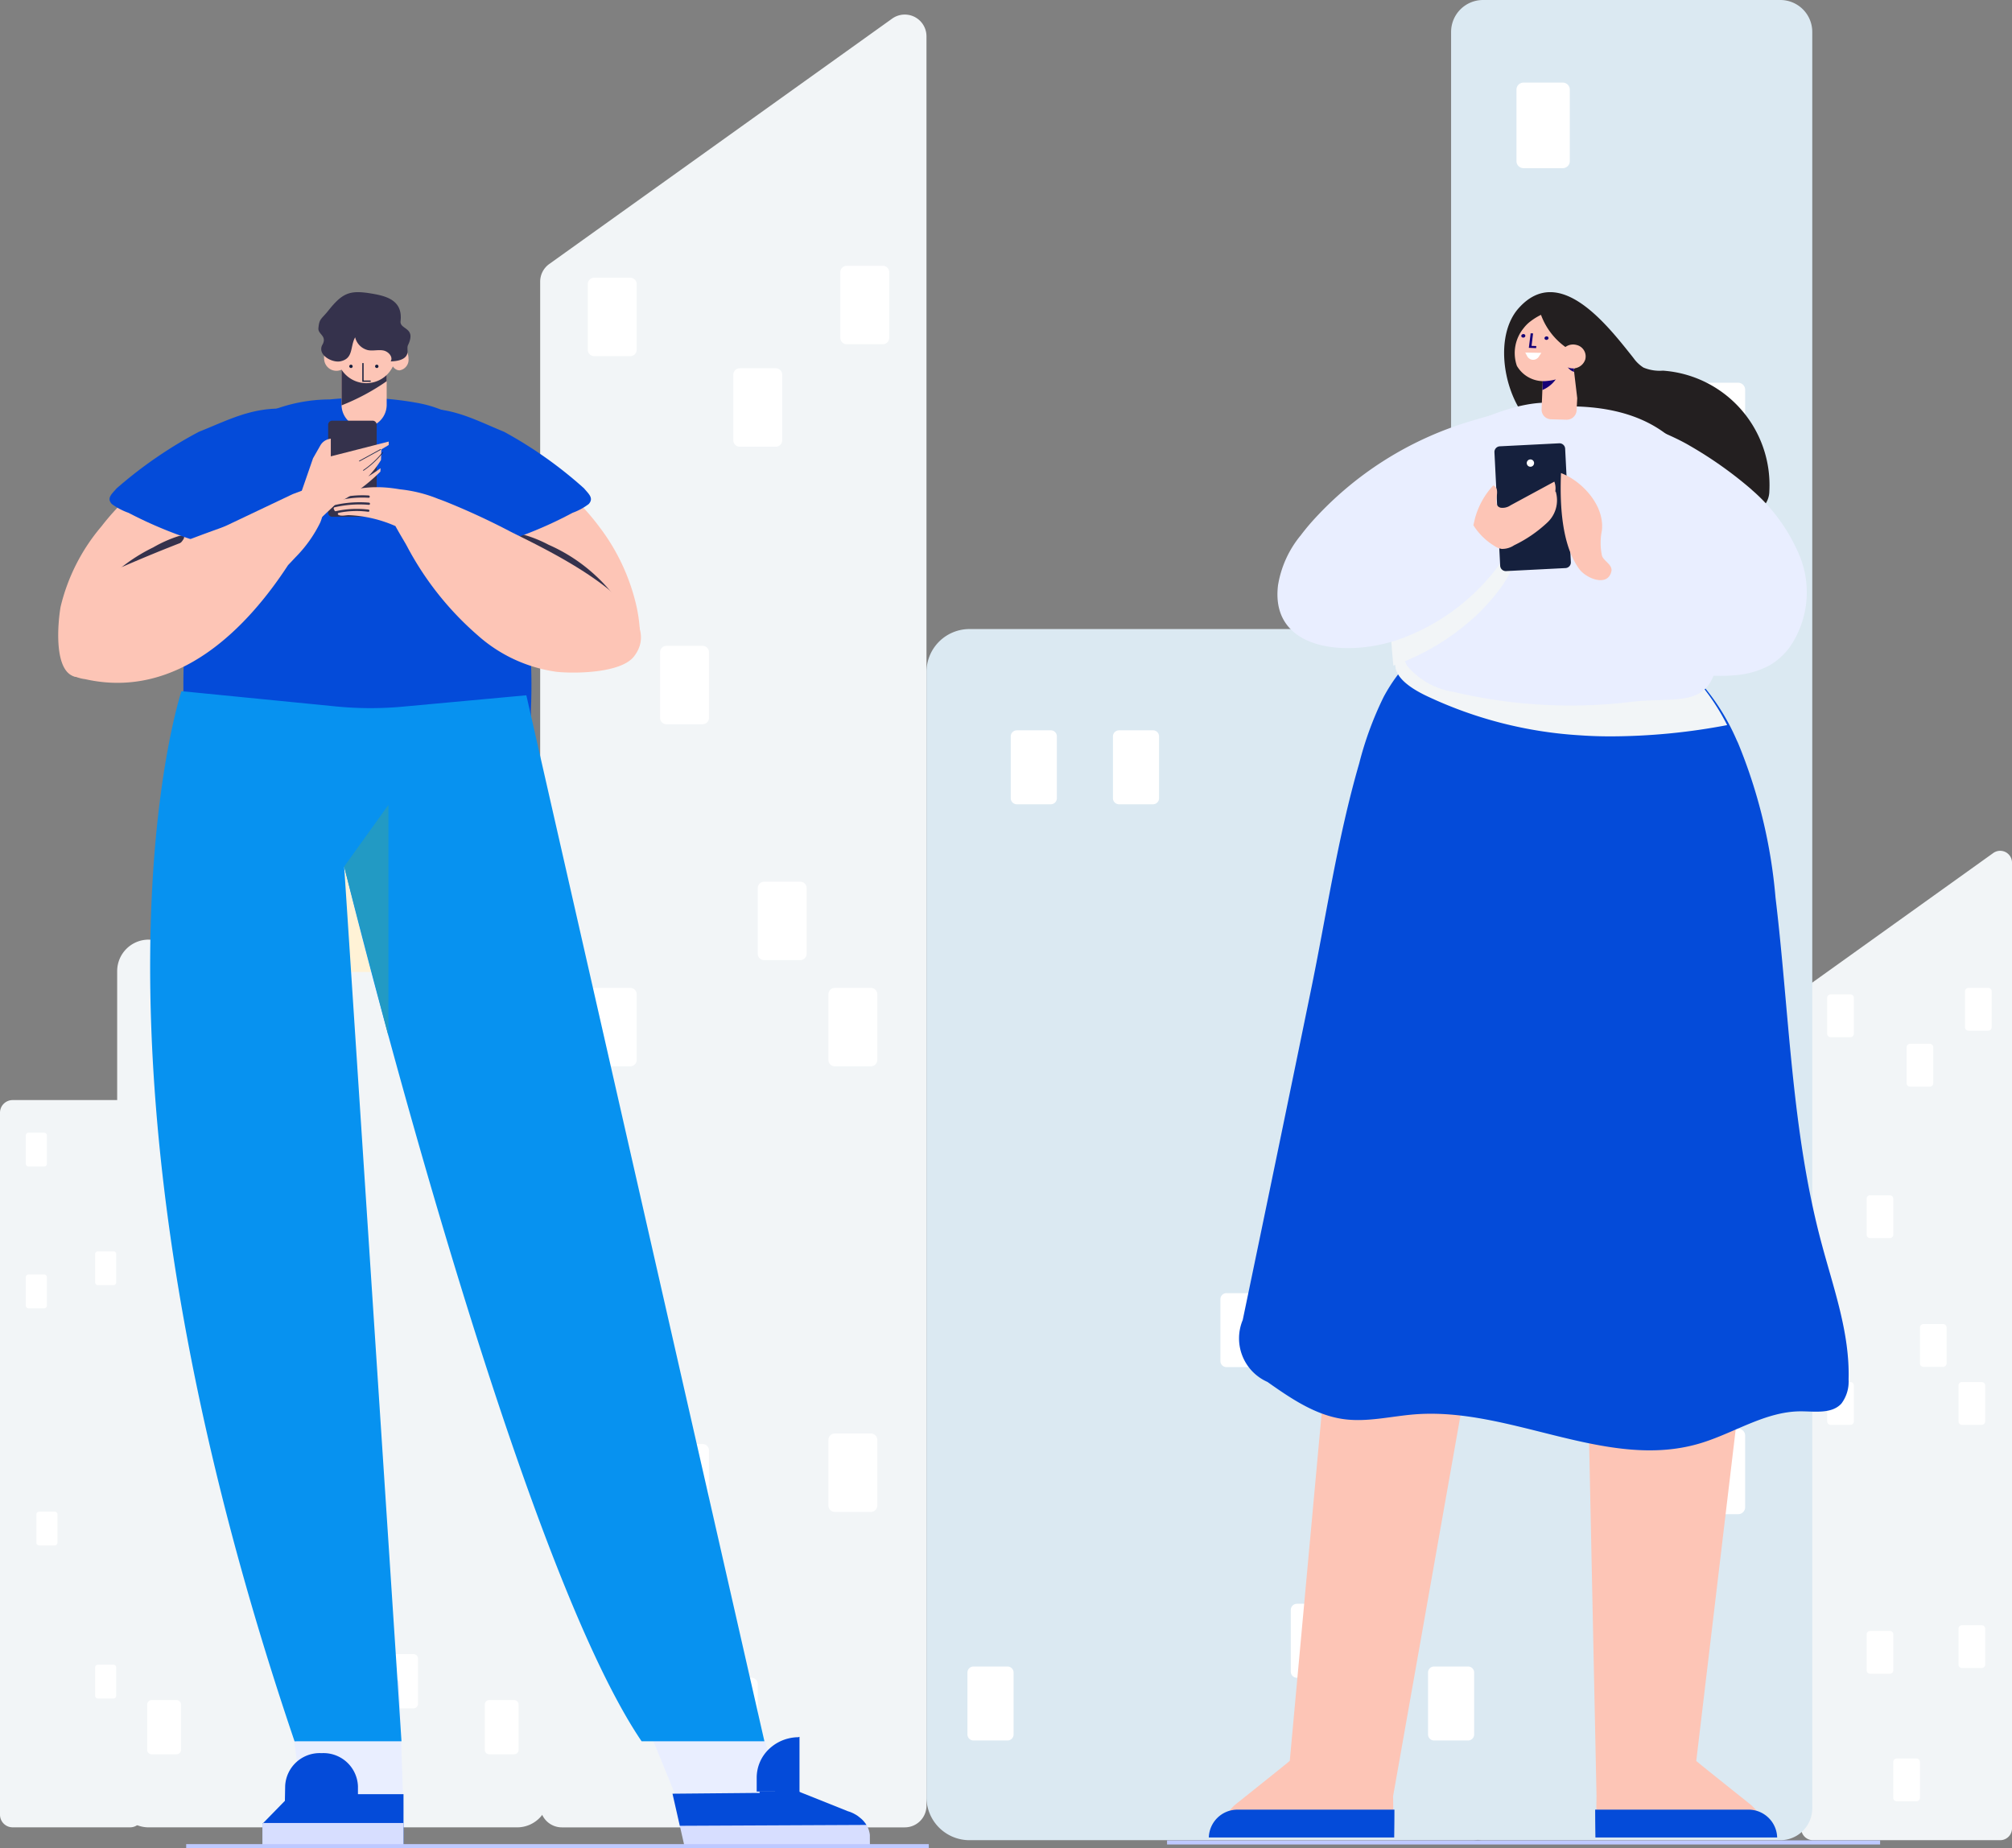 <svg id="Grupo_4804" data-name="Grupo 4804" xmlns="http://www.w3.org/2000/svg" xmlns:xlink="http://www.w3.org/1999/xlink" width="161.529" height="148.357" viewBox="0 0 161.529 148.357">
  <rect x="0" y="0" width="161.529" height="148.357" fill="#808080" stroke="none"/>
  <defs>
    <clipPath id="clip-path">
      <rect id="Retângulo_2062" data-name="Retângulo 2062" width="161.529" height="148.357" fill="none"/>
    </clipPath>
  </defs>
  <g id="Grupo_4803" data-name="Grupo 4803" clip-path="url(#clip-path)">
    <path id="Caminho_7010" data-name="Caminho 7010" d="M35.373,263.376h29.58a2.529,2.529,0,0,1,2.529,2.529v66.2a2.529,2.529,0,0,1-2.529,2.529H35.373a2.529,2.529,0,0,1-2.529-2.529V265.9a2.529,2.529,0,0,1,2.529-2.529" transform="translate(-23.437 -187.943)" fill="#f2f5f7"/>
    <path id="Caminho_7011" data-name="Caminho 7011" d="M62.769,187.43l6.857-32.924a1.494,1.494,0,0,1,2.918-.034L80.22,187.43Z" transform="translate(-44.791 -109.405)" fill="#fff2d6"/>
    <path id="Caminho_7012" data-name="Caminho 7012" d="M50.516,284.186h2a.356.356,0,0,1,.356.356v3.64a.356.356,0,0,1-.356.356h-2a.356.356,0,0,1-.356-.356v-3.64a.356.356,0,0,1,.356-.356" transform="translate(-35.794 -202.793)" fill="#fff"/>
    <path id="Caminho_7013" data-name="Caminho 7013" d="M71.51,284.186h2a.356.356,0,0,1,.356.356v3.64a.356.356,0,0,1-.356.356h-2a.356.356,0,0,1-.356-.356v-3.64a.356.356,0,0,1,.356-.356" transform="translate(-50.775 -202.793)" fill="#fff"/>
    <path id="Caminho_7014" data-name="Caminho 7014" d="M80.982,242.334h2a.356.356,0,0,1,.356.356v3.64a.356.356,0,0,1-.356.356h-2a.356.356,0,0,1-.356-.356v-3.64a.356.356,0,0,1,.356-.356" transform="translate(-57.534 -172.928)" fill="#fff"/>
    <path id="Caminho_7015" data-name="Caminho 7015" d="M93.59,200.174h2a.356.356,0,0,1,.356.356v3.64a.356.356,0,0,1-.356.356h-2a.356.356,0,0,1-.356-.356v-3.64a.356.356,0,0,1,.356-.356" transform="translate(-66.531 -142.843)" fill="#fff"/>
    <path id="Caminho_7016" data-name="Caminho 7016" d="M93.59,399.8h2a.356.356,0,0,1,.356.356v3.64a.356.356,0,0,1-.356.356h-2a.356.356,0,0,1-.356-.356v-3.64a.356.356,0,0,1,.356-.356" transform="translate(-66.531 -285.297)" fill="#fff"/>
    <path id="Caminho_7017" data-name="Caminho 7017" d="M41.62,476.5h2a.356.356,0,0,1,.356.356v3.64a.356.356,0,0,1-.356.356h-2a.356.356,0,0,1-.356-.356v-3.64a.356.356,0,0,1,.356-.356" transform="translate(-29.446 -340.026)" fill="#fff"/>
    <path id="Caminho_7018" data-name="Caminho 7018" d="M108.051,463.612h2a.356.356,0,0,1,.356.356v3.64a.356.356,0,0,1-.356.356h-2a.356.356,0,0,1-.356-.356v-3.64a.356.356,0,0,1,.356-.356" transform="translate(-76.85 -330.83)" fill="#fff"/>
    <path id="Caminho_7019" data-name="Caminho 7019" d="M136.248,476.5h2a.356.356,0,0,1,.356.356v3.64a.356.356,0,0,1-.356.356h-2a.356.356,0,0,1-.356-.356v-3.64a.356.356,0,0,1,.356-.356" transform="translate(-96.971 -340.026)" fill="#fff"/>
    <path id="Caminho_7020" data-name="Caminho 7020" d="M504.882,250.154v66.77a.951.951,0,0,0,.951.951h15.026a.951.951,0,0,0,.951-.951V239.4a.951.951,0,0,0-1.5-.773l-15.026,10.756a.951.951,0,0,0-.4.773" transform="translate(-360.28 -170.154)" fill="#f2f5f7"/>
    <path id="Caminho_7021" data-name="Caminho 7021" d="M551.088,276.888h1.581a.281.281,0,0,1,.281.281v2.874a.281.281,0,0,1-.281.282h-1.581a.281.281,0,0,1-.281-.281h0v-2.874a.281.281,0,0,1,.281-.281" transform="translate(-393.052 -197.585)" fill="#fff"/>
    <path id="Caminho_7022" data-name="Caminho 7022" d="M530.978,492.877h1.58a.281.281,0,0,1,.281.281v2.874a.281.281,0,0,1-.281.281h-1.58a.281.281,0,0,1-.281-.281v-2.874a.281.281,0,0,1,.281-.281" transform="translate(-378.701 -351.713)" fill="#fff"/>
    <path id="Caminho_7023" data-name="Caminho 7023" d="M512.452,278.711h1.581a.281.281,0,0,1,.281.281v2.874a.281.281,0,0,1-.28.282h-1.582a.281.281,0,0,1-.281-.281h0v-2.874a.281.281,0,0,1,.281-.281" transform="translate(-365.481 -198.886)" fill="#fff"/>
    <path id="Caminho_7024" data-name="Caminho 7024" d="M534.717,292.561h1.58a.281.281,0,0,1,.281.281v2.874a.281.281,0,0,1-.281.282h-1.581a.281.281,0,0,1-.281-.281h0v-2.874a.281.281,0,0,1,.281-.281" transform="translate(-381.369 -208.769)" fill="#fff"/>
    <path id="Caminho_7025" data-name="Caminho 7025" d="M512.452,387.359h1.581a.281.281,0,0,1,.281.281v2.874a.281.281,0,0,1-.281.282h-1.581a.281.281,0,0,1-.281-.281h0V387.64a.281.281,0,0,1,.281-.281" transform="translate(-365.481 -276.416)" fill="#fff"/>
    <path id="Caminho_7026" data-name="Caminho 7026" d="M549.266,387.359h1.581a.281.281,0,0,1,.281.281v2.874a.281.281,0,0,1-.281.282h-1.581a.281.281,0,0,1-.281-.281h0V387.64a.281.281,0,0,1,.281-.281" transform="translate(-391.751 -276.416)" fill="#fff"/>
    <path id="Caminho_7027" data-name="Caminho 7027" d="M549.266,455.519h1.581a.281.281,0,0,1,.281.281v2.874a.281.281,0,0,1-.281.282h-1.581a.281.281,0,0,1-.281-.281h0V455.8a.281.281,0,0,1,.281-.281" transform="translate(-391.751 -325.055)" fill="#fff"/>
    <path id="Caminho_7028" data-name="Caminho 7028" d="M538.457,371.107h1.58a.281.281,0,0,1,.281.281v2.874a.281.281,0,0,1-.281.281h-1.58a.281.281,0,0,1-.281-.281v-2.874a.281.281,0,0,1,.281-.281" transform="translate(-384.038 -264.819)" fill="#fff"/>
    <path id="Caminho_7029" data-name="Caminho 7029" d="M523.513,335.023h1.58a.281.281,0,0,1,.281.281v2.874a.281.281,0,0,1-.28.282h-1.582a.281.281,0,0,1-.281-.281h0V335.3a.281.281,0,0,1,.281-.281" transform="translate(-373.374 -239.07)" fill="#fff"/>
    <path id="Caminho_7030" data-name="Caminho 7030" d="M523.513,457.127h1.581a.281.281,0,0,1,.281.281v2.874a.281.281,0,0,1-.281.282h-1.581a.281.281,0,0,1-.281-.281h0v-2.874a.281.281,0,0,1,.281-.281" transform="translate(-373.374 -326.202)" fill="#fff"/>
    <path id="Caminho_7031" data-name="Caminho 7031" d="M151.413,25.521V147.855a1.742,1.742,0,0,0,1.741,1.742h27.531a1.742,1.742,0,0,0,1.742-1.742h0V5.813A1.742,1.742,0,0,0,179.671,4.4L152.141,24.1a1.741,1.741,0,0,0-.728,1.416" transform="translate(-108.047 -2.905)" fill="#f2f5f7"/>
    <path id="Caminho_7032" data-name="Caminho 7032" d="M236.066,74.5h2.895a.515.515,0,0,1,.515.515v5.266a.515.515,0,0,1-.515.515h-2.895a.515.515,0,0,1-.515-.515V75.016a.515.515,0,0,1,.515-.515" transform="translate(-168.087 -53.163)" fill="#fff"/>
    <path id="Caminho_7033" data-name="Caminho 7033" d="M199.22,470.231h2.895a.515.515,0,0,1,.515.515v5.266a.515.515,0,0,1-.515.515H199.22a.515.515,0,0,1-.515-.515v-5.266a.515.515,0,0,1,.515-.515" transform="translate(-141.794 -335.553)" fill="#fff"/>
    <path id="Caminho_7034" data-name="Caminho 7034" d="M165.278,77.84h2.895a.515.515,0,0,1,.515.515v5.266a.515.515,0,0,1-.515.515h-2.895a.515.515,0,0,1-.515-.515V78.355a.515.515,0,0,1,.515-.515" transform="translate(-117.574 -55.546)" fill="#fff"/>
    <path id="Caminho_7035" data-name="Caminho 7035" d="M206.071,103.217h2.895a.515.515,0,0,1,.515.515V109a.515.515,0,0,1-.515.515h-2.895a.515.515,0,0,1-.515-.515v-5.266a.515.515,0,0,1,.515-.515" transform="translate(-146.683 -73.655)" fill="#fff"/>
    <path id="Caminho_7036" data-name="Caminho 7036" d="M165.278,276.9h2.895a.515.515,0,0,1,.515.515v5.266a.515.515,0,0,1-.515.515h-2.895a.515.515,0,0,1-.515-.515v-5.266a.515.515,0,0,1,.515-.515" transform="translate(-117.574 -197.597)" fill="#fff"/>
    <path id="Caminho_7037" data-name="Caminho 7037" d="M232.727,276.9h2.895a.515.515,0,0,1,.515.515v5.266a.515.515,0,0,1-.515.515h-2.895a.515.515,0,0,1-.515-.515v-5.266a.515.515,0,0,1,.515-.515" transform="translate(-165.705 -197.597)" fill="#fff"/>
    <path id="Caminho_7038" data-name="Caminho 7038" d="M232.727,401.785h2.895a.515.515,0,0,1,.515.515v5.266a.515.515,0,0,1-.515.515h-2.895a.515.515,0,0,1-.515-.515V402.3a.515.515,0,0,1,.515-.515" transform="translate(-165.705 -286.711)" fill="#fff"/>
    <path id="Caminho_7039" data-name="Caminho 7039" d="M212.923,247.128h2.895a.515.515,0,0,1,.515.515v5.266a.515.515,0,0,1-.515.515h-2.895a.515.515,0,0,1-.515-.515v-5.266a.515.515,0,0,1,.515-.515" transform="translate(-151.573 -176.349)" fill="#fff"/>
    <path id="Caminho_7040" data-name="Caminho 7040" d="M185.543,181.014h2.895a.515.515,0,0,1,.515.515v5.266a.515.515,0,0,1-.515.515h-2.895a.515.515,0,0,1-.515-.515v-5.266a.515.515,0,0,1,.515-.515" transform="translate(-132.035 -129.17)" fill="#fff"/>
    <path id="Caminho_7041" data-name="Caminho 7041" d="M185.543,404.731h2.895a.515.515,0,0,1,.515.515v5.266a.515.515,0,0,1-.515.515h-2.895a.515.515,0,0,1-.515-.515v-5.266a.515.515,0,0,1,.515-.515" transform="translate(-132.035 -288.813)" fill="#fff"/>
    <path id="Caminho_7042" data-name="Caminho 7042" d="M1.013,308.333h9.433a1.013,1.013,0,0,1,1.013,1.013V365.7a1.013,1.013,0,0,1-1.013,1.013H1.013A1.013,1.013,0,0,1,0,365.7V309.346a1.013,1.013,0,0,1,1.013-1.013" transform="translate(0 -220.024)" fill="#f2f5f7"/>
    <path id="Caminho_7043" data-name="Caminho 7043" d="M7.464,317.483H8.712a.222.222,0,0,1,.222.222v2.27a.222.222,0,0,1-.222.222H7.464a.222.222,0,0,1-.222-.222V317.7a.222.222,0,0,1,.222-.222" transform="translate(-5.168 -226.553)" fill="#fff"/>
    <path id="Caminho_7044" data-name="Caminho 7044" d="M26.893,350.728h1.248a.222.222,0,0,1,.222.222v2.27a.222.222,0,0,1-.222.222H26.893a.222.222,0,0,1-.222-.222v-2.27a.222.222,0,0,1,.222-.222" transform="translate(-19.032 -250.277)" fill="#fff"/>
    <path id="Caminho_7045" data-name="Caminho 7045" d="M7.464,357.217H8.712a.222.222,0,0,1,.222.222v2.27a.222.222,0,0,1-.222.222H7.464a.222.222,0,0,1-.222-.222v-2.27a.222.222,0,0,1,.222-.222" transform="translate(-5.168 -254.907)" fill="#fff"/>
    <path id="Caminho_7046" data-name="Caminho 7046" d="M26.893,466.59h1.248a.222.222,0,0,1,.222.222v2.27a.222.222,0,0,1-.222.222H26.893a.222.222,0,0,1-.222-.222v-2.27a.222.222,0,0,1,.222-.222" transform="translate(-19.032 -332.955)" fill="#fff"/>
    <path id="Caminho_7047" data-name="Caminho 7047" d="M10.417,423.688h1.248a.222.222,0,0,1,.222.222v2.27a.222.222,0,0,1-.222.222H10.417a.222.222,0,0,1-.222-.222v-2.27a.222.222,0,0,1,.222-.222" transform="translate(-7.275 -302.341)" fill="#fff"/>
    <path id="Caminho_7048" data-name="Caminho 7048" d="M409.32,0h23.87a2.563,2.563,0,0,1,2.563,2.563V145.158a2.563,2.563,0,0,1-2.563,2.563H409.32a2.563,2.563,0,0,1-2.563-2.563V2.563A2.563,2.563,0,0,1,409.32,0" transform="translate(-290.259)" fill="#dbe9f2"/>
    <path id="Caminho_7049" data-name="Caminho 7049" d="M425.642,23.151H428.8a.562.562,0,0,1,.562.562v5.743a.562.562,0,0,1-.562.562h-3.157a.562.562,0,0,1-.562-.562V23.713a.562.562,0,0,1,.562-.562" transform="translate(-303.334 -16.52)" fill="#fff"/>
    <path id="Caminho_7050" data-name="Caminho 7050" d="M474.8,107.269h3.157a.562.562,0,0,1,.562.562v5.743a.562.562,0,0,1-.562.562H474.8a.562.562,0,0,1-.562-.562v-5.743a.562.562,0,0,1,.562-.562" transform="translate(-338.414 -76.546)" fill="#fff"/>
    <path id="Caminho_7051" data-name="Caminho 7051" d="M425.642,123.688H428.8a.562.562,0,0,1,.562.562v5.743a.562.562,0,0,1-.562.562h-3.157a.562.562,0,0,1-.562-.562V124.25a.562.562,0,0,1,.562-.562" transform="translate(-303.334 -88.263)" fill="#fff"/>
    <path id="Caminho_7052" data-name="Caminho 7052" d="M474.8,400.426h3.157a.562.562,0,0,1,.562.562v5.743a.562.562,0,0,1-.562.562H474.8a.562.562,0,0,1-.562-.562v-5.743a.562.562,0,0,1,.562-.562" transform="translate(-338.414 -285.741)" fill="#fff"/>
    <path id="Caminho_7053" data-name="Caminho 7053" d="M433.115,291.874h3.157a.562.562,0,0,1,.562.562v5.743a.562.562,0,0,1-.562.562h-3.157a.562.562,0,0,1-.562-.562v-5.743a.562.562,0,0,1,.562-.562" transform="translate(-308.667 -208.279)" fill="#fff"/>
    <path id="Caminho_7054" data-name="Caminho 7054" d="M263.15,176.311h40.358a3.451,3.451,0,0,1,3.451,3.451v90.322a3.451,3.451,0,0,1-3.451,3.451H263.15a3.451,3.451,0,0,1-3.451-3.451V179.762a3.451,3.451,0,0,1,3.451-3.451" transform="translate(-185.319 -125.814)" fill="#dbe9f2"/>
    <path id="Caminho_7055" data-name="Caminho 7055" d="M283.811,204.7h2.73a.486.486,0,0,1,.486.486v4.966a.486.486,0,0,1-.486.486h-2.73a.486.486,0,0,1-.486-.486V205.19a.486.486,0,0,1,.486-.486" transform="translate(-202.179 -146.075)" fill="#fff"/>
    <path id="Caminho_7056" data-name="Caminho 7056" d="M312.455,204.7h2.73a.486.486,0,0,1,.486.486v4.966a.486.486,0,0,1-.486.486h-2.73a.486.486,0,0,1-.486-.486V205.19a.486.486,0,0,1,.486-.486" transform="translate(-222.619 -146.075)" fill="#fff"/>
    <path id="Caminho_7057" data-name="Caminho 7057" d="M342.58,362.451h2.73a.486.486,0,0,1,.486.486V367.9a.486.486,0,0,1-.486.486h-2.73a.486.486,0,0,1-.486-.486v-4.966a.486.486,0,0,1,.486-.486" transform="translate(-244.116 -258.642)" fill="#fff"/>
    <path id="Caminho_7058" data-name="Caminho 7058" d="M271.673,467.092h2.73a.486.486,0,0,1,.486.486v4.966a.486.486,0,0,1-.486.486h-2.73a.486.486,0,0,1-.486-.486v-4.966a.486.486,0,0,1,.486-.486" transform="translate(-193.517 -333.313)" fill="#fff"/>
    <path id="Caminho_7059" data-name="Caminho 7059" d="M362.31,449.51h2.73a.486.486,0,0,1,.486.486v4.966a.486.486,0,0,1-.486.486h-2.73a.486.486,0,0,1-.486-.486V450a.486.486,0,0,1,.486-.486" transform="translate(-258.195 -320.767)" fill="#fff"/>
    <path id="Caminho_7060" data-name="Caminho 7060" d="M400.781,467.092h2.73a.486.486,0,0,1,.486.486v4.966a.486.486,0,0,1-.486.486h-2.73a.486.486,0,0,1-.486-.486v-4.966a.486.486,0,0,1,.486-.486" transform="translate(-285.648 -333.313)" fill="#fff"/>
    <path id="Caminho_7061" data-name="Caminho 7061" d="M431.91,87.047c-1.981-2.479-5.853-7.53-9.117-3.881-2.327,2.6-.934,8.469,1.952,10.028a19.237,19.237,0,0,1,2.687,1.341,15.269,15.269,0,0,1,2.317,2.957c2.721,3.426,8.019,3.559,12.075,1.924a1.892,1.892,0,0,0,.668-.388,1.863,1.863,0,0,0,.422-1.161,9.208,9.208,0,0,0-8.544-9.681,3.384,3.384,0,0,1-1.559-.246,2.839,2.839,0,0,1-.8-.763c-.032-.039-.065-.081-.1-.129" transform="translate(-300.866 -58.432)" fill="#231f20"/>
    <path id="Caminho_7062" data-name="Caminho 7062" d="M341.826,401.506h13.933c.009-.469.019-1,.019-1.535,0-.611,0-1.232-.014-1.772l7.478-42.253-12.25,1.033-3.521,38.371c-.009.033-2.6,2.1-4.27,3.431a3.717,3.717,0,0,0-1.375,2.725Z" transform="translate(-243.924 -254)" fill="#fdc5b6"/>
    <path id="Caminho_7063" data-name="Caminho 7063" d="M338.847,509.448h14.88c.009-.687.019-1.455.019-2.237H341.139a2.3,2.3,0,0,0-2.294,2.213Z" transform="translate(-241.797 -361.942)" fill="#044bd9"/>
    <path id="Caminho_7064" data-name="Caminho 7064" d="M458.989,402.5H445.345c-.009-.469-.014-1-.019-1.535,0-.612,0-1.232.014-1.772l-.877-41.854,13.4,1.033-4.516,37.978c.009.033,2.6,2.1,4.27,3.431a3.718,3.718,0,0,1,1.375,2.721Z" transform="translate(-317.166 -254.991)" fill="#fdc5b6"/>
    <path id="Caminho_7065" data-name="Caminho 7065" d="M461.754,509.448H447.163c-.009-.687-.019-1.455-.019-2.237H459.46a2.3,2.3,0,0,1,2.294,2.213Z" transform="translate(-319.079 -361.942)" fill="#044bd9"/>
    <path id="Caminho_7066" data-name="Caminho 7066" d="M396.409,233.081a2.913,2.913,0,0,1-.578,1.924c-.777.844-2.119.621-3.26.621-2.882,0-5.421,1.8-8.189,2.6-7.4,2.148-15.084-2.943-22.766-2.36-1.924.147-3.848.649-5.757.384-2.265-.317-4.237-1.668-6.108-2.986a3.822,3.822,0,0,1-1.981-4.971q2.744-13.158,5.445-26.325c1.275-6.166,2.151-12.3,3.9-18.335a27.462,27.462,0,0,1,1.962-5.346c2.568-4.8,7.265-6.947,12.582-6.853a21.631,21.631,0,0,1,5.118.659,14.813,14.813,0,0,1,2.227.787,17.7,17.7,0,0,1,8.435,8.895c.038.076.076.156.109.232a41.846,41.846,0,0,1,2.995,12.373c1.114,9.246,1.27,18.671,3.673,27.671.965,3.644,2.306,7.274,2.192,11.032" transform="translate(-248 -122.331)" fill="#044bd9"/>
    <path id="Caminho_7067" data-name="Caminho 7067" d="M417.77,180.4a50.368,50.368,0,0,1-9.355.905c-.8,0-1.6-.024-2.393-.08a33.445,33.445,0,0,1-12.5-3.218c-4.568-2.242-1.929-4.439,2.184-5.772a25.829,25.829,0,0,1,8.326-.995c.791.009,1.583.038,2.369.086a15.717,15.717,0,0,1,2.313.668,17.8,17.8,0,0,1,9.051,8.406" transform="translate(-279.103 -122.193)" fill="#f2f5f7"/>
    <path id="Caminho_7068" data-name="Caminho 7068" d="M417.751,129.311c-.019,1-.047,2-.081,2.995-.071,2.374-.682,3.45-1.687,3.952-1.218.607-3.019.365-5.151.592a40.754,40.754,0,0,1-14.435-.782,6.049,6.049,0,0,1-3.734-2.1,6.51,6.51,0,0,1-.7-3.739q.05-3.206.095-6.407c.033-2.208.115-4.568,1.4-6.358a10.009,10.009,0,0,1,4.5-3.038c2.772-1.146,5.317-2.091,8.322-1.27,4.279.133,7.962,1.63,9.876,5.554a19.093,19.093,0,0,1,1.578,7.962c0,.076,0,.147,0,.223.023.794.019,1.605.009,2.415" transform="translate(-279.701 -80.527)" fill="#e9eeff"/>
    <path id="Caminho_7069" data-name="Caminho 7069" d="M432.271,100.625l-.152,3.734a.775.775,0,0,0,.769.782h.009l1.194.033a.794.794,0,0,0,.839-.73l.052-1-.246-2.076,0-.038-.066-1.095,0-.057-.862.161h0l-.1.019Z" transform="translate(-308.357 -71.483)" fill="#fdc5b6"/>
    <path id="Caminho_7070" data-name="Caminho 7070" d="M432.418,102.793l-.066,1.678a2.466,2.466,0,0,0,1.355-1.379,2.185,2.185,0,0,0,.138-.564Z" transform="translate(-308.523 -73.163)" fill="#150077"/>
    <path id="Caminho_7071" data-name="Caminho 7071" d="M429.59,91.381v-.019a5.507,5.507,0,0,1-2.886-3.118,5,5,0,0,0-.831.512c-.029.024-.057.043-.086.066a2.942,2.942,0,0,0-.479.493,3.154,3.154,0,0,0-.54,3.023,2.468,2.468,0,0,0,2.422,1.213,4.222,4.222,0,0,0,1.9-.64,2.228,2.228,0,0,1,.143-.18c.057-.066.115-.137.175-.2.095-.351.123-.891.28-1.047a.667.667,0,0,0-.094-.1" transform="translate(-302.989 -62.97)" fill="#fdc5b6"/>
    <path id="Caminho_7072" data-name="Caminho 7072" d="M438.88,100.515a.953.953,0,0,0,.673.986l-.066-1.095-.607.109Z" transform="translate(-313.179 -71.649)" fill="#150077"/>
    <path id="Caminho_7073" data-name="Caminho 7073" d="M439.37,97.774a1.046,1.046,0,0,1-1.26.668.945.945,0,0,1-.714-1.13c0-.017.008-.033.013-.05a1.045,1.045,0,0,1,1.26-.668.943.943,0,0,1,.715,1.127c0,.018-.008.036-.014.053" transform="translate(-312.106 -68.903)" fill="#fdc5b6"/>
    <path id="Caminho_7074" data-name="Caminho 7074" d="M396.444,154.779a19.128,19.128,0,0,1-6.7,4.071q-.27-2.751-.332-5.516c.172-.436.346-.867.531-1.3.062-.147.128-.289.189-.436.208-.5.417-1.024.64-1.559,1.128-.526,2.265-1.038,3.408-1.526,1.81-.777,4.578-1.54,5.3.659.578,1.734-1.735,4.351-3.033,5.606" transform="translate(-277.88 -105.417)" fill="#f2f5f7"/>
    <path id="Caminho_7075" data-name="Caminho 7075" d="M455.435,122.739a32.016,32.016,0,0,0-4.971-3.526c-1.659-.99-7.421-3.549-8.682-1.55a2.107,2.107,0,0,0-.209,1.464,7.213,7.213,0,0,0,3.494,4.957,9.731,9.731,0,0,1,2.45,1.692,1.434,1.434,0,0,1-.45,2.294,3.2,3.2,0,0,1-1.28.172c-2.26-.043-4.966-2.469-4.6,1.389.5,5.26,7.4,8.473,12.8,8.014a7.03,7.03,0,0,0,2.853-.782,5.394,5.394,0,0,0,1.663-1.5,7.754,7.754,0,0,0,.607-7.71,14.16,14.16,0,0,0-3.679-4.91" transform="translate(-314.806 -83.433)" fill="#e9eeff"/>
    <path id="Caminho_7076" data-name="Caminho 7076" d="M359.918,125.17a8.424,8.424,0,0,0-1.791,3.971c-.678,5.587,6.3,5.858,10.487,4.047a17.116,17.116,0,0,0,7.361-5.814c.682-1,1.109-2.393-.019-3.071-1.919-1.152-2.962.782-4.621.962-2.014.218-1.275-1.536-.2-2.526,1.611-1.489,3.805-2.337,5.331-3.848.882-.787,3.772-1.535,2.943-3.075-.773-1.432-4.568-.223-5.772.137a27.755,27.755,0,0,0-12.872,8.175c-.294.34-.578.687-.843,1.042" transform="translate(-255.524 -82.158)" fill="#e9eeff"/>
    <path id="Caminho_7077" data-name="Caminho 7077" d="M419.839,134.507l4.767-.242a.455.455,0,0,0,.431-.478h0l-.458-9.108a.456.456,0,0,0-.479-.43l-4.767.242a.456.456,0,0,0-.431.479l.46,9.108a.456.456,0,0,0,.477.43" transform="translate(-298.924 -88.663)" fill="#15203d"/>
    <path id="Caminho_7078" data-name="Caminho 7078" d="M427.966,129.074a.294.294,0,1,0,.28-.308.294.294,0,0,0-.28.308" transform="translate(-305.393 -91.886)" fill="#fff"/>
    <path id="Caminho_7079" data-name="Caminho 7079" d="M413.13,137.962a6.279,6.279,0,0,1,1.474-2.678c.745.3-.2,1.564.588,1.787a1.132,1.132,0,0,0,.806-.194l3.512-1.9a1.55,1.55,0,0,1-.625,1.848c.242-.355.487-.716.73-1.071a2.439,2.439,0,0,1-.725,2.559,10.47,10.47,0,0,1-2.606,1.772,1.727,1.727,0,0,1-1,.294,1.418,1.418,0,0,1-.573-.232,5.152,5.152,0,0,1-1.7-1.668Z" transform="translate(-294.723 -96.315)" fill="#fdc5b6"/>
    <path id="Caminho_7080" data-name="Caminho 7080" d="M438.282,132.973a4.753,4.753,0,0,0-.782-.384c-.095,2.341.009,5.7,1.455,7.691.564.777,2.284,1.474,2.587.213.133-.544-.644-.853-.753-1.279a4.848,4.848,0,0,1-.009-1.991c.212-1.706-1.067-3.384-2.5-4.251" transform="translate(-312.179 -94.615)" fill="#fdc5b6"/>
    <rect id="Retângulo_2059" data-name="Retângulo 2059" width="57.247" height="0.327" transform="translate(93.694 147.738)" fill="#bec9ff"/>
    <path id="Caminho_7081" data-name="Caminho 7081" d="M429.129,94.613l-.583-.024.147-1.166.194.009-.123,1,.384.014Z" transform="translate(-305.807 -66.667)" fill="#150077"/>
    <path id="Caminho_7082" data-name="Caminho 7082" d="M426.573,93.917h0a.142.142,0,0,1-.147-.135.08.08,0,0,1,0-.011.169.169,0,0,1,.18-.133.141.141,0,0,1,.147.136v.011a.161.161,0,0,1-.18.133" transform="translate(-304.294 -66.818)" fill="#150077"/>
    <path id="Caminho_7083" data-name="Caminho 7083" d="M433.077,94.562h0a.143.143,0,0,1-.147-.139v-.007a.169.169,0,0,1,.18-.133.143.143,0,0,1,.147.139v.008a.165.165,0,0,1-.18.133" transform="translate(-308.936 -67.279)" fill="#150077"/>
    <path id="Caminho_7084" data-name="Caminho 7084" d="M427.536,98.818l1.294.023-.18.27a.544.544,0,0,1-.981-.047Z" transform="translate(-305.086 -70.516)" fill="#fff"/>
    <path id="Caminho_7085" data-name="Caminho 7085" d="M33.5,127.84c-.014.105-.032.206-.051.312a13.422,13.422,0,0,1-1.862,4.269c-.481.812-.977,1.637-1.5,2.434-2.339,3.563-4.754,3.962-8.672,5.723-1.073.481-2.871,1.853-3.952,1.38-1.523-.665-1.169-4.338-.963-5.535a15.543,15.543,0,0,1,3.274-6.457,19.671,19.671,0,0,1,1.867-2.091,25.453,25.453,0,0,1,7.223-4.778c.284-.06.564-.119.844-.193a3.517,3.517,0,0,1,2.045.536,4.467,4.467,0,0,1,1.751,4.4" transform="translate(-11.638 -87.701)" fill="#fdc5b6"/>
    <path id="Caminho_7086" data-name="Caminho 7086" d="M18.628,158.685c.258-.679,1.5-1.489,2.031-1.958.716-.637,1.458-1.247,2.2-1.852,1.518-1.234,3.068-2.43,4.525-3.742.335-.3,1.215-1.146.261-.954a10.38,10.38,0,0,0-2.054.912,13.81,13.81,0,0,0-3.939,2.866,13.978,13.978,0,0,0-3.026,4.728" transform="translate(-13.293 -107.147)" fill="#35324c"/>
    <path id="Caminho_7087" data-name="Caminho 7087" d="M37.88,116.38c2.316-.922,4.15-1.931,6.778-1.862a1.691,1.691,0,0,1,.7.124c1.619.78-.835,4.325-1.518,5.31-1.206,1.743-2.71,3.329-4.035,5.008a1.218,1.218,0,0,1-.651.509,1.341,1.341,0,0,1-.669-.078,33.826,33.826,0,0,1-6.255-2.508,5.1,5.1,0,0,1-1.339-.706c-.44-.477.009-.812.381-1.252a34.808,34.808,0,0,1,6.608-4.545" transform="translate(-21.914 -81.717)" fill="#044bd9"/>
    <path id="Caminho_7088" data-name="Caminho 7088" d="M121.164,127.829c.468,3.545,2.871,7.057,5.668,9.423,1.812,1.536,8.983,5.732,10.795,2.522a2.252,2.252,0,0,0,.156-.335,10.162,10.162,0,0,0,0-1.344,12.2,12.2,0,0,0-.294-1.9,16.549,16.549,0,0,0-2.967-6.241,19.218,19.218,0,0,0-1.816-2.091,24.749,24.749,0,0,0-7.025-4.778c-.275-.06-.55-.119-.821-.193a3.361,3.361,0,0,0-1.991.536,4.549,4.549,0,0,0-1.7,4.4" transform="translate(-86.428 -87.69)" fill="#fdc5b6"/>
    <path id="Caminho_7089" data-name="Caminho 7089" d="M154.5,157.312c-.252-.6-1.463-1.316-1.976-1.729-.7-.564-1.417-1.1-2.141-1.637-1.477-1.092-2.985-2.146-4.4-3.306-.325-.266-1.179-1.014-.252-.839a10.417,10.417,0,0,1,2,.807,13.521,13.521,0,0,1,3.834,2.531,12.236,12.236,0,0,1,2.939,4.173" transform="translate(-103.69 -106.878)" fill="#35324c"/>
    <path id="Caminho_7090" data-name="Caminho 7090" d="M69.374,171.434a13.225,13.225,0,0,0,1.366.193,45.984,45.984,0,0,0,7.86.22c.518-.037,1.037-.086,1.55-.156a26.98,26.98,0,0,0,4.389-.908,7.2,7.2,0,0,0-3.545-5.03,10.135,10.135,0,0,0-6.346-1.146,5.419,5.419,0,0,0-2.793,1.027c-1.2.99-1.89,4.062-2.481,5.8" transform="translate(-49.505 -117.396)" fill="#35324c"/>
    <path id="Caminho_7091" data-name="Caminho 7091" d="M77.654,119.36a9.485,9.485,0,0,0-1.339-3.567,9.644,9.644,0,0,0-5.952-3.8,24.9,24.9,0,0,0-7.2-.312,12.858,12.858,0,0,0-5.132,1.082c-3.557,1.83-5.075,8.176-5.745,11.781a58,58,0,0,0-.807,13,1.758,1.758,0,0,0,.258,1.018,1.815,1.815,0,0,0,1.234.537,81.931,81.931,0,0,0,24.167.041,2.8,2.8,0,0,0,1.554-.573,2.74,2.74,0,0,0,.61-1.89,47.292,47.292,0,0,0-.912-11.533c-.368-1.875-.382-3.883-.735-5.791" transform="translate(-36.682 -79.616)" fill="#044bd9"/>
    <path id="Caminho_7092" data-name="Caminho 7092" d="M99.365,95.73v5.11a1.812,1.812,0,0,1-3.623.014V95.73Z" transform="translate(-68.321 -68.312)" fill="#fdc5b6"/>
    <path id="Caminho_7093" data-name="Caminho 7093" d="M99.365,95.73v3.183a17.575,17.575,0,0,1-3.623,1.94V95.73Z" transform="translate(-68.321 -68.312)" fill="#35324c"/>
    <path id="Caminho_7094" data-name="Caminho 7094" d="M95.55,125.623H92.313a.329.329,0,0,1-.33-.328v-7.06a.329.329,0,0,1,.328-.33H95.55a.329.329,0,0,1,.33.328v7.06a.335.335,0,0,1-.33.33" transform="translate(-65.638 -84.136)" fill="#35324c"/>
    <path id="Caminho_7095" data-name="Caminho 7095" d="M121.875,116.38c-2.251-.922-4.04-1.931-6.59-1.862a1.6,1.6,0,0,0-.683.124c-1.573.78.812,4.325,1.472,5.31,1.174,1.743,2.637,3.329,3.926,5.008a1.194,1.194,0,0,0,.633.509,1.264,1.264,0,0,0,.651-.078,32.479,32.479,0,0,0,6.085-2.508,4.878,4.878,0,0,0,1.3-.706c.426-.477-.009-.812-.372-1.252a33.716,33.716,0,0,0-6.423-4.545" transform="translate(-81.403 -81.717)" fill="#044bd9"/>
    <path id="Caminho_7096" data-name="Caminho 7096" d="M144.015,149.128c.042.014.082.032.124.046a.11.11,0,0,1-.042-.009c-.027-.014-.059-.023-.082-.037" transform="translate(-102.768 -106.417)" fill="#fdc5b6"/>
    <path id="Caminho_7097" data-name="Caminho 7097" d="M93.2,137.85a.7.7,0,0,0,.009.092.079.079,0,0,0,.086.071l.014,0a8.97,8.97,0,0,1,2.816-.211.088.088,0,0,1,.083.093v0a.086.086,0,0,1-.088.083H96.11a8.873,8.873,0,0,0-2.756.2.086.086,0,0,0-.058.107l0,.008a1.652,1.652,0,0,0,.073.156.081.081,0,0,0,.086.041,7.723,7.723,0,0,1,2.632-.129.09.09,0,0,1,.074.1v0a.086.086,0,0,1-.1.074h0a7.116,7.116,0,0,0-2.366.086.086.086,0,0,0-.032.156c.243.143.614.018.876.029a10.4,10.4,0,0,1,3.71.876c.376.687.761,1.307.9,1.564a24.8,24.8,0,0,0,5.682,7.186,11.97,11.97,0,0,0,6.369,2.953c1.547.156,5.173.092,6.2-1.234,3.1-3.976-7.525-8.8-9.928-10.029a57.186,57.186,0,0,0-5.237-2.417c-.183-.069-.362-.143-.541-.2a11.141,11.141,0,0,0-3.073-.77c-.376-.064-.748-.115-1.114-.143-.28-.023-.569-.032-.858-.029a8.515,8.515,0,0,0-2.866.527,1.314,1.314,0,0,0-.5.3s0,.009-.009.014a.082.082,0,0,0,.092.124,7.993,7.993,0,0,1,2.738-.3.1.1,0,0,1,.086.1.089.089,0,0,1-.094.083h0a7.827,7.827,0,0,0-2.852.344.083.083,0,0,0-.048.09" transform="translate(-66.504 -97.453)" fill="#fdc5b6"/>
    <path id="Caminho_7098" data-name="Caminho 7098" d="M99.18,93.564a2.363,2.363,0,1,1-2.343-2.669,2.524,2.524,0,0,1,2.343,2.669" transform="translate(-67.429 -64.862)" fill="#fdc5b6"/>
    <path id="Caminho_7099" data-name="Caminho 7099" d="M109.479,98.12c0,.527.321.949.72.949a.858.858,0,0,0,.72-.949c0-.527-.321-.949-.72-.949s-.72.422-.72.949" transform="translate(-78.123 -69.34)" fill="#fdc5b6"/>
    <path id="Caminho_7100" data-name="Caminho 7100" d="M91.578,97.171a.986.986,0,1,1-.72.949.859.859,0,0,1,.72-.949" transform="translate(-64.836 -69.34)" fill="#fdc5b6"/>
    <path id="Caminho_7101" data-name="Caminho 7101" d="M89.577,86.1c.39-.716-.372-.821-.326-1.325.073-.784.229-.7.789-1.4,1.114-1.4,1.7-1.651,3.288-1.408,1.275.2,2.719.5,2.518,2.247-.082.7,1.289.468.605,1.908-.1.2-.014.431-.055.646-.1.536-.8.665-1.344.674.22-.353-.183-.8-.591-.876s-.835.055-1.243-.029A1.389,1.389,0,0,1,92.2,85.509c-.417.752-.115,1.7-1.179,1.926-.674.143-1.894-.523-1.449-1.334,0,.006,0,.006,0,0" transform="translate(-63.688 -58.432)" fill="#35324c"/>
    <path id="Caminho_7102" data-name="Caminho 7102" d="M97.992,102.466h0a.134.134,0,0,1-.086-.168h0a.14.14,0,0,1,.174-.083.134.134,0,0,1,.086.169h0a.131.131,0,0,1-.164.086l-.01,0" transform="translate(-69.86 -72.934)" fill="#171f3d"/>
    <path id="Caminho_7103" data-name="Caminho 7103" d="M105.23,102.466h0a.134.134,0,0,1-.086-.168h0a.14.14,0,0,1,.174-.083.134.134,0,0,1,.086.169h0a.131.131,0,0,1-.163.086l-.011,0" transform="translate(-75.025 -72.934)" fill="#171f3d"/>
    <path id="Caminho_7104" data-name="Caminho 7104" d="M102.228,103.258h-.674v-1.5h.105v1.4h.569Z" transform="translate(-72.468 -72.611)" fill="#171f3d"/>
    <path id="Caminho_7105" data-name="Caminho 7105" d="M88.024,123.19v.275l-.592.353v.036l-.013.339,0,.1-.018.381a7.385,7.385,0,0,1-1.018,1.311,11.365,11.365,0,0,0,.986-.659l-.014.275a13.854,13.854,0,0,1-3.591,2.6l-3.912,3.705h-.229l.821-3.036.458-1.321.358-1.031.687-1.986.587-1.031a1.082,1.082,0,0,1,.729-.523l.11-.023v1.422Z" transform="translate(-56.816 -87.743)" fill="#fdc5b6"/>
    <rect id="Retângulo_2060" data-name="Retângulo 2060" width="1.978" height="0.06" transform="translate(28.823 36.993) rotate(-28.669)" fill="#252e4f"/>
    <path id="Caminho_7106" data-name="Caminho 7106" d="M101.794,128.228l-.032-.05a7.138,7.138,0,0,0,1.568-1.449l.05.032a7.192,7.192,0,0,1-1.587,1.467" transform="translate(-72.617 -90.433)" fill="#252e4f"/>
    <path id="Caminho_7107" data-name="Caminho 7107" d="M68.953,136.807l-3.911,3.705-1.2,1.142-4.975-2.485,6.631-3.15,2.655-.995Z" transform="translate(-42.004 -96.351)" fill="#fdc5b6"/>
    <path id="Caminho_7108" data-name="Caminho 7108" d="M38.79,139.072l-1,.458c-1.426-.174-4.3,1.037-5.319,1.38-3.315,1.114-6.59,2.375-9.8,3.769a10.286,10.286,0,0,0-2.265,1.229c-1.8,1.4-2.252,3.586-2.564,5.549a1.766,1.766,0,0,0,.693,1.981l-.009.055c.1.032.193.06.289.086a2.738,2.738,0,0,0,.706.179c7.561,1.71,13.143-4.306,16.3-9.148.206-.215.408-.43.615-.651A10.468,10.468,0,0,0,38.4,141.2c.284-.674.271-1.105.059-1.366.217-.48.331-.76.331-.76" transform="translate(-12.697 -99.241)" fill="#fdc5b6"/>
    <path id="Caminho_7109" data-name="Caminho 7109" d="M182.858,463.362l-9.158.44,4.754,11.634c.014,0,.032,0,.046.009l-.325-.831,7.039-.046c.064-.083.128-.165.2-.243l.023-1.623c0-.367.761,1.426,1.183,1.325Z" transform="translate(-123.951 -330.652)" fill="#e9eeff"/>
    <path id="Caminho_7110" data-name="Caminho 7110" d="M205.767,512.466c0-.055,0-.11,0-.16,0-.018,0-.032,0-.05,0-.037-.009-.078-.014-.115,0-.018,0-.037-.009-.055-.009-.041-.018-.078-.029-.119,0-.014,0-.029-.009-.041a1.378,1.378,0,0,0-.046-.147c0-.018-.014-.032-.018-.05l-.041-.1a.421.421,0,0,0-.032-.065c-.014-.029-.029-.05-.041-.078s-.023-.046-.037-.069c0,0,0,0,0-.009l-14.986.069.413,1.816,14.853-.064Z" transform="translate(-135.932 -364.939)" fill="#d7deff"/>
    <path id="Caminho_7111" data-name="Caminho 7111" d="M195.307,502.24h.188v-.115h3.122l3.958,1.582c.073.023.147.046.22.073a.494.494,0,0,1,.073.032c.046.018.092.042.138.06.029.014.05.029.078.042l.124.069.069.041c.05.032.1.064.143.1a.27.27,0,0,1,.037.029c.059.046.115.092.17.137a.133.133,0,0,0,.029.023c.046.041.086.082.129.124.014.014.023.029.037.042.037.041.073.082.105.124a.247.247,0,0,0,.032.041,1.665,1.665,0,0,1,.1.147.06.06,0,0,1,.014.018l-14.986.069L188.5,502.3h.143Z" transform="translate(-134.511 -358.313)" fill="#044bd9"/>
    <path id="Caminho_7112" data-name="Caminho 7112" d="M215.541,486.756a.414.414,0,0,1-.192.032,3.5,3.5,0,0,0-.665.092,3.435,3.435,0,0,0-1.523.8,3.17,3.17,0,0,0-1.05,2.334v1.133h1.481l-.394,1.1h2.349v-5.511Z" transform="translate(-151.361 -347.332)" fill="#044bd9"/>
    <path id="Caminho_7113" data-name="Caminho 7113" d="M75.952,439.746l2.682,19.893L86.6,459.4l-.358-10.643Z" transform="translate(-54.199 -313.799)" fill="#e9eeff"/>
    <path id="Caminho_7114" data-name="Caminho 7114" d="M84.88,494.664V498.8H73.55v-1.755l.069-.069,1.738-1.779.023-1.22a2.772,2.772,0,0,1,2.866-2.609h.11a2.766,2.766,0,0,1,2.866,2.655v.642Z" transform="translate(-52.485 -350.636)" fill="#044bd9"/>
    <path id="Caminho_7115" data-name="Caminho 7115" d="M84.881,510.947v1.825H73.551v-1.756l.069-.069Z" transform="translate(-52.485 -364.608)" fill="#d7deff"/>
    <path id="Caminho_7116" data-name="Caminho 7116" d="M62.263,278.019l-4.6-70.217s13.518,54.95,23.878,70.217H91.4L72.288,194.05l-9.9.912a28.364,28.364,0,0,1-5.407-.018L44.6,193.72s-9.726,28.913,9.079,84.3Z" transform="translate(-30.031 -138.237)" fill="#0792f0"/>
    <path id="Caminho_7117" data-name="Caminho 7117" d="M96.463,230.561l3.554-4.948v18.525Z" transform="translate(-68.835 -160.996)" fill="#229ac4"/>
    <rect id="Retângulo_2061" data-name="Retângulo 2061" width="59.619" height="0.321" transform="translate(14.948 148.036)" fill="#bec9ff"/>
  </g>
</svg>
